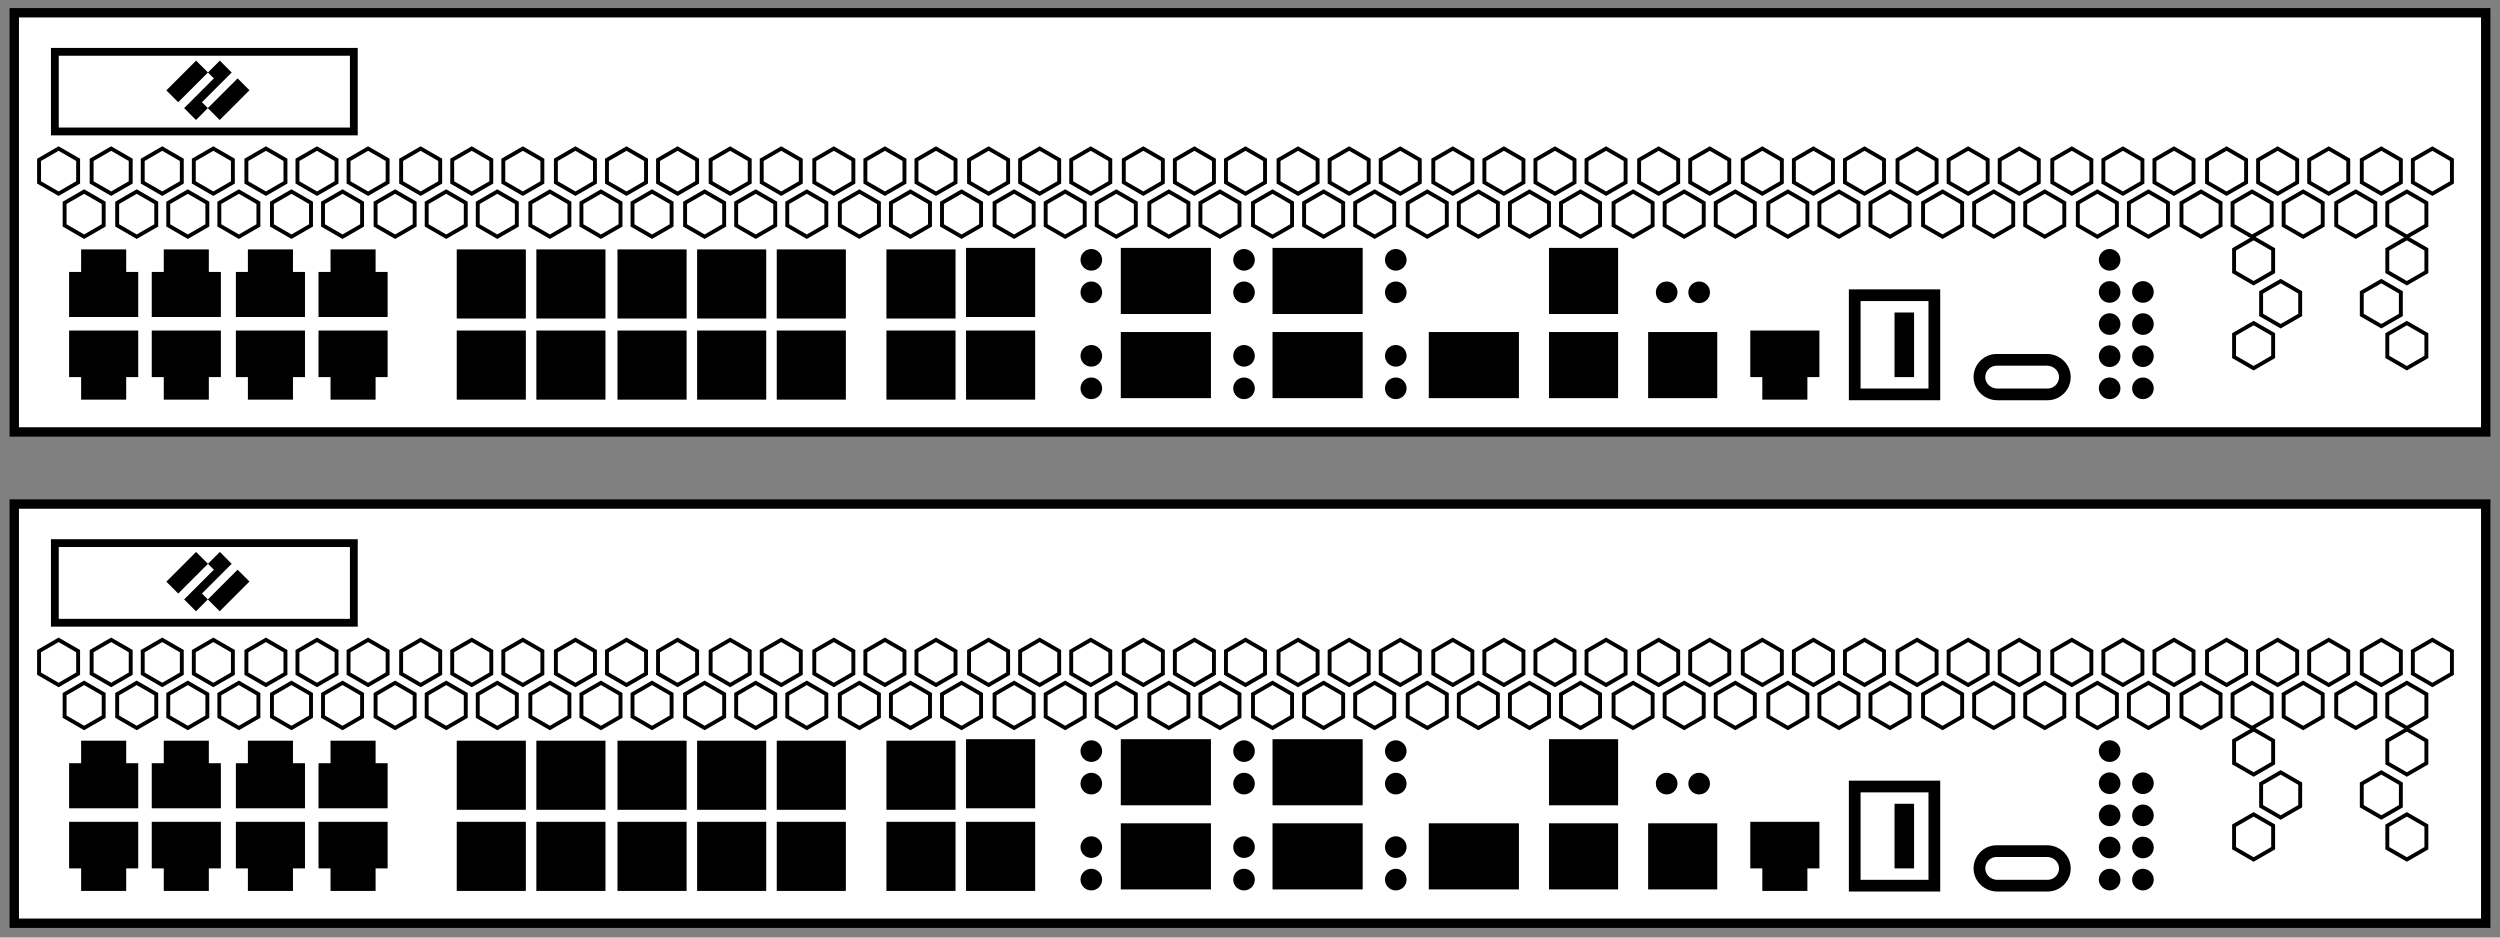 <?xml version="1.0" encoding="UTF-8"?>
<svg id="firewalls" xmlns="http://www.w3.org/2000/svg" xmlns:xlink="http://www.w3.org/1999/xlink" viewBox="0 0 1600 600">
  <rect x="0" y="0" width="1600" height="600" fill="#808080" stroke="none"/>
  <defs>
    <style>
      .cls-1 {
        stroke-width: 2.5px;
      }

      .cls-1, .cls-2, .cls-3, .cls-4 {
        fill: none;
      }

      .cls-1, .cls-2, .cls-4, .cls-5 {
        stroke: #000;
        stroke-miterlimit: 10;
      }

      .cls-2 {
        stroke-width: 5px;
      }

      .cls-6 {
        clip-path: url(#clippath);
      }

      .cls-3, .cls-7 {
        stroke-width: 0px;
      }

      .cls-4 {
        stroke-width: 7.5px;
      }

      .cls-8 {
        clip-path: url(#clippath-1);
      }

      .cls-9 {
        clip-path: url(#clippath-4);
      }

      .cls-10 {
        clip-path: url(#clippath-3);
      }

      .cls-11 {
        clip-path: url(#clippath-2);
      }

      .cls-12 {
        clip-path: url(#clippath-5);
      }

      .cls-7 {
        fill: #000;
      }

      .cls-5 {
        fill: #fff;
        stroke-width: 6px;
      }
    </style>
    <clipPath id="clippath">
      <rect class="cls-3" width="1600" height="285.58"/>
    </clipPath>
    <clipPath id="clippath-1">
      <rect class="cls-3" width="1600" height="285.58"/>
    </clipPath>
    <clipPath id="clippath-2">
      <rect class="cls-3" width="1600" height="285.58"/>
    </clipPath>
    <clipPath id="clippath-3">
      <rect class="cls-3" y="314.42" width="1600" height="285.58"/>
    </clipPath>
    <clipPath id="clippath-4">
      <rect class="cls-3" y="314.42" width="1600" height="285.58"/>
    </clipPath>
    <clipPath id="clippath-5">
      <rect class="cls-3" y="314.42" width="1600" height="285.58"/>
    </clipPath>
  </defs>
  <g id="firewall-2" data-name="firewall">
    <g class="cls-6">
      <g class="cls-8">
        <rect class="cls-5" x="9.13" y="8.17" width="1581.73" height="268.27"/>
      </g>
      <polygon class="cls-7" points="1127.88 241.35 1127.88 255.77 1156.73 255.77 1156.73 241.35 1164.42 241.35 1164.42 211.54 1120.19 211.54 1120.19 241.35 1127.88 241.35"/>
      <g class="cls-11">
        <path class="cls-7" d="M698.44,234.66c-3.83,0-6.92-3.1-6.92-6.92s3.1-6.94,6.92-6.94,6.92,3.1,6.92,6.94-3.1,6.92-6.92,6.92"/>
        <path class="cls-7" d="M698.44,255.45c-3.83,0-6.92-3.1-6.92-6.92s3.1-6.94,6.92-6.94,6.92,3.1,6.92,6.94-3.1,6.92-6.92,6.92"/>
        <path class="cls-7" d="M698.44,173.22c-3.83,0-6.92-3.1-6.92-6.92s3.1-6.94,6.92-6.94,6.92,3.1,6.92,6.94-3.1,6.92-6.92,6.92"/>
        <path class="cls-7" d="M698.44,194.01c-3.83,0-6.92-3.1-6.92-6.92s3.1-6.94,6.92-6.94,6.92,3.1,6.92,6.94-3.1,6.92-6.92,6.92"/>
        <path class="cls-7" d="M796.17,234.66c-3.83,0-6.92-3.1-6.92-6.92s3.1-6.94,6.92-6.94,6.92,3.1,6.92,6.94-3.1,6.92-6.92,6.92"/>
        <path class="cls-7" d="M796.17,255.45c-3.83,0-6.92-3.1-6.92-6.92s3.1-6.94,6.92-6.94,6.92,3.1,6.92,6.94-3.1,6.92-6.92,6.92"/>
        <path class="cls-7" d="M796.17,173.22c-3.83,0-6.92-3.1-6.92-6.92s3.1-6.94,6.92-6.94,6.92,3.1,6.92,6.94-3.1,6.92-6.92,6.92"/>
        <path class="cls-7" d="M796.17,194.01c-3.83,0-6.92-3.1-6.92-6.92s3.1-6.94,6.92-6.94,6.92,3.1,6.92,6.94-3.1,6.92-6.92,6.92"/>
        <polygon class="cls-7" points="133.65 174.04 133.65 159.62 104.81 159.62 104.81 174.04 97.12 174.04 97.12 202.88 141.35 202.88 141.35 174.04 133.65 174.04"/>
        <polygon class="cls-7" points="104.81 241.35 104.81 255.77 133.65 255.77 133.65 241.35 141.35 241.35 141.35 211.54 97.12 211.54 97.12 241.35 104.81 241.35"/>
        <polygon class="cls-7" points="80.77 174.04 80.77 159.62 51.92 159.62 51.92 174.04 44.23 174.04 44.23 202.88 88.46 202.88 88.46 174.04 80.77 174.04"/>
        <polygon class="cls-7" points="51.92 241.35 51.92 255.77 80.77 255.77 80.77 241.35 88.46 241.35 88.46 211.54 44.23 211.54 44.23 241.35 51.92 241.35"/>
        <polygon class="cls-7" points="240.38 174.04 240.38 159.62 211.54 159.62 211.54 174.04 203.85 174.04 203.85 202.88 248.08 202.88 248.08 174.04 240.38 174.04"/>
        <polygon class="cls-7" points="211.54 241.35 211.54 255.77 240.38 255.77 240.38 241.35 248.08 241.35 248.08 211.54 203.85 211.54 203.85 241.35 211.54 241.35"/>
        <polygon class="cls-7" points="187.5 174.04 187.5 159.62 158.65 159.62 158.65 174.04 150.96 174.04 150.96 202.88 195.19 202.88 195.19 174.04 187.5 174.04"/>
        <polygon class="cls-7" points="158.65 241.35 158.65 255.77 187.5 255.77 187.5 241.35 195.19 241.35 195.19 211.54 150.96 211.54 150.96 241.35 158.65 241.35"/>
        <rect class="cls-7" x="292.31" y="159.62" width="44.23" height="44.23"/>
        <rect class="cls-7" x="292.31" y="211.54" width="44.23" height="44.23"/>
        <rect class="cls-7" x="343.27" y="159.62" width="44.23" height="44.23"/>
        <rect class="cls-7" x="343.27" y="211.54" width="44.23" height="44.23"/>
        <rect class="cls-7" x="395.19" y="159.62" width="44.23" height="44.23"/>
        <rect class="cls-7" x="395.19" y="211.54" width="44.23" height="44.23"/>
        <rect class="cls-7" x="446.15" y="159.62" width="44.23" height="44.23"/>
        <rect class="cls-7" x="446.15" y="211.54" width="44.23" height="44.23"/>
        <rect class="cls-7" x="497.12" y="159.62" width="44.23" height="44.23"/>
        <rect class="cls-7" x="497.12" y="211.54" width="44.23" height="44.23"/>
        <rect class="cls-7" x="567.31" y="159.62" width="44.23" height="44.23"/>
        <rect class="cls-7" x="567.31" y="211.54" width="44.23" height="44.23"/>
        <rect class="cls-7" x="618.27" y="158.65" width="44.23" height="44.23"/>
        <rect class="cls-7" x="618.27" y="211.54" width="44.23" height="44.23"/>
        <rect class="cls-7" x="717.31" y="212.5" width="57.69" height="42.31"/>
        <rect class="cls-7" x="717.31" y="158.65" width="57.69" height="42.31"/>
        <path class="cls-7" d="M893.3,234.66c-3.83,0-6.92-3.1-6.92-6.92s3.1-6.94,6.92-6.94,6.92,3.1,6.92,6.94-3.1,6.92-6.92,6.92"/>
        <path class="cls-7" d="M893.3,255.45c-3.83,0-6.92-3.1-6.92-6.92s3.1-6.94,6.92-6.94,6.92,3.1,6.92,6.94-3.1,6.92-6.92,6.92"/>
        <path class="cls-7" d="M893.3,173.22c-3.83,0-6.92-3.1-6.92-6.92s3.1-6.94,6.92-6.94,6.92,3.1,6.92,6.94-3.1,6.92-6.92,6.92"/>
        <path class="cls-7" d="M893.3,194.01c-3.83,0-6.92-3.1-6.92-6.92s3.1-6.94,6.92-6.94,6.92,3.1,6.92,6.94-3.1,6.92-6.92,6.92"/>
        <path class="cls-7" d="M1350.17,234.89c-3.83,0-6.92-3.1-6.92-6.92s3.1-6.94,6.92-6.94,6.92,3.1,6.92,6.94-3.1,6.92-6.92,6.92"/>
        <path class="cls-7" d="M1350.17,255.45c-3.83,0-6.92-3.1-6.92-6.92s3.1-6.94,6.92-6.94,6.92,3.1,6.92,6.94-3.1,6.92-6.92,6.92"/>
        <path class="cls-7" d="M1350.17,173.22c-3.83,0-6.92-3.1-6.92-6.92s3.1-6.94,6.92-6.94,6.92,3.1,6.92,6.94-3.1,6.92-6.92,6.92"/>
        <path class="cls-7" d="M1350.17,193.78c-3.83,0-6.92-3.1-6.92-6.92s3.1-6.94,6.92-6.94,6.92,3.1,6.92,6.94-3.1,6.92-6.92,6.92"/>
        <path class="cls-7" d="M1350.17,214.34c-3.83,0-6.92-3.1-6.92-6.92s3.1-6.94,6.92-6.94,6.92,3.1,6.92,6.94-3.1,6.92-6.92,6.92"/>
        <path class="cls-7" d="M1371.48,234.89c-3.83,0-6.92-3.1-6.92-6.92s3.1-6.94,6.92-6.94,6.92,3.1,6.92,6.94-3.1,6.92-6.92,6.92"/>
        <path class="cls-7" d="M1371.48,255.45c-3.83,0-6.92-3.1-6.92-6.92s3.1-6.94,6.92-6.94,6.92,3.1,6.92,6.94-3.1,6.92-6.92,6.92"/>
        <path class="cls-7" d="M1371.48,193.78c-3.83,0-6.92-3.1-6.92-6.92s3.1-6.94,6.92-6.94,6.92,3.1,6.92,6.94-3.1,6.92-6.92,6.92"/>
        <path class="cls-7" d="M1371.48,214.34c-3.83,0-6.92-3.1-6.92-6.92s3.1-6.94,6.92-6.94,6.92,3.1,6.92,6.94-3.1,6.92-6.92,6.92"/>
        <path class="cls-7" d="M1080.53,187.08c0-3.83,3.1-6.92,6.92-6.92s6.94,3.1,6.94,6.92-3.1,6.92-6.94,6.92-6.92-3.1-6.92-6.92"/>
        <path class="cls-7" d="M1059.74,187.08c0-3.83,3.1-6.92,6.92-6.92s6.94,3.1,6.94,6.92-3.1,6.92-6.94,6.92-6.92-3.1-6.92-6.92"/>
        <rect class="cls-7" x="814.42" y="212.5" width="57.69" height="42.31"/>
        <rect class="cls-7" x="914.42" y="212.5" width="57.69" height="42.31"/>
        <rect class="cls-7" x="991.35" y="212.5" width="44.23" height="42.31"/>
        <rect class="cls-7" x="1054.81" y="212.5" width="44.23" height="42.31"/>
        <rect class="cls-7" x="991.35" y="158.65" width="44.23" height="42.31"/>
        <rect class="cls-7" x="814.42" y="158.65" width="57.69" height="42.31"/>
        <rect class="cls-4" x="1187.02" y="188.94" width="50.96" height="63.46"/>
        <path class="cls-4" d="M1277.9,230.29h32.15c6.11,0,11.36,4.78,11.45,10.88.1,6.19-4.89,11.23-11.06,11.23h-32.15c-6.11,0-11.36-4.78-11.45-10.88-.1-6.19,4.89-11.23,11.06-11.23Z"/>
        <polygon class="cls-7" points="1225 200 1218.75 200 1212.5 200 1212.5 241.35 1218.75 241.35 1225 241.35 1225 200"/>
        <polygon class="cls-1" points="66.35 144.26 66.35 129.82 53.84 122.6 41.35 129.82 41.35 144.26 53.84 151.48 66.35 144.26"/>
        <polygon class="cls-1" points="100 144.26 100 129.82 87.49 122.6 75 129.82 75 144.26 87.49 151.48 100 144.26"/>
        <polygon class="cls-1" points="132.69 144.26 132.69 129.82 120.19 122.6 107.69 129.82 107.69 144.26 120.19 151.48 132.69 144.26"/>
        <polygon class="cls-1" points="165.38 144.26 165.38 129.82 152.88 122.6 140.38 129.82 140.38 144.26 152.88 151.48 165.38 144.26"/>
        <polygon class="cls-1" points="199.04 144.26 199.04 129.82 186.53 122.6 174.04 129.82 174.04 144.26 186.53 151.48 199.04 144.26"/>
        <polygon class="cls-1" points="231.73 144.26 231.73 129.82 219.22 122.6 206.73 129.82 206.73 144.26 219.22 151.48 231.73 144.26"/>
        <polygon class="cls-1" points="265.38 144.26 265.38 129.82 252.88 122.6 240.38 129.82 240.38 144.26 252.88 151.48 265.38 144.26"/>
        <polygon class="cls-1" points="298.08 144.26 298.08 129.82 285.57 122.6 273.08 129.82 273.08 144.26 285.57 151.48 298.08 144.26"/>
        <polygon class="cls-1" points="330.77 144.26 330.77 129.82 318.26 122.6 305.77 129.82 305.77 144.26 318.26 151.48 330.77 144.26"/>
        <polygon class="cls-1" points="364.42 144.26 364.42 129.82 351.92 122.6 339.42 129.82 339.42 144.26 351.92 151.48 364.42 144.26"/>
        <polygon class="cls-1" points="397.12 144.26 397.12 129.82 384.61 122.6 372.12 129.82 372.12 144.26 384.61 151.48 397.12 144.26"/>
        <polygon class="cls-1" points="429.81 144.26 429.81 129.82 417.3 122.6 404.81 129.82 404.81 144.26 417.3 151.48 429.81 144.26"/>
        <polygon class="cls-1" points="463.46 144.26 463.46 129.82 450.96 122.6 438.46 129.82 438.46 144.26 450.96 151.48 463.46 144.26"/>
        <polygon class="cls-1" points="496.15 144.26 496.15 129.82 483.65 122.6 471.15 129.82 471.15 144.26 483.65 151.48 496.15 144.26"/>
        <polygon class="cls-1" points="528.85 144.26 528.85 129.82 516.34 122.6 503.85 129.82 503.85 144.26 516.34 151.48 528.85 144.26"/>
        <polygon class="cls-1" points="562.5 144.26 562.5 129.82 549.99 122.6 537.5 129.82 537.5 144.26 549.99 151.48 562.5 144.26"/>
        <polygon class="cls-1" points="595.19 144.26 595.19 129.82 582.69 122.6 570.19 129.82 570.19 144.26 582.69 151.48 595.19 144.26"/>
        <polygon class="cls-1" points="627.88 144.26 627.88 129.82 615.38 122.6 602.88 129.82 602.88 144.26 615.38 151.48 627.88 144.26"/>
        <polygon class="cls-1" points="661.54 144.26 661.54 129.82 649.03 122.6 636.54 129.82 636.54 144.26 649.03 151.48 661.54 144.26"/>
        <polygon class="cls-1" points="694.23 144.26 694.23 129.82 681.72 122.6 669.23 129.82 669.23 144.26 681.72 151.48 694.23 144.26"/>
        <polygon class="cls-1" points="726.92 144.26 726.92 129.82 714.42 122.6 701.92 129.82 701.92 144.26 714.42 151.48 726.92 144.26"/>
        <polygon class="cls-1" points="760.58 144.26 760.58 129.82 748.07 122.6 735.58 129.82 735.58 144.26 748.07 151.48 760.58 144.26"/>
        <polygon class="cls-1" points="793.27 144.26 793.27 129.82 780.76 122.6 768.27 129.82 768.27 144.26 780.76 151.48 793.27 144.26"/>
        <polygon class="cls-1" points="826.92 144.26 826.92 129.82 814.42 122.6 801.92 129.82 801.92 144.26 814.42 151.48 826.92 144.26"/>
        <polygon class="cls-1" points="859.62 144.26 859.62 129.82 847.11 122.6 834.62 129.82 834.62 144.26 847.11 151.48 859.62 144.26"/>
        <polygon class="cls-1" points="892.31 144.26 892.31 129.82 879.8 122.6 867.31 129.82 867.31 144.26 879.8 151.48 892.31 144.26"/>
        <polygon class="cls-1" points="925.96 144.26 925.96 129.82 913.46 122.6 900.96 129.82 900.96 144.26 913.46 151.48 925.96 144.26"/>
        <polygon class="cls-1" points="958.65 144.26 958.65 129.82 946.15 122.6 933.65 129.82 933.65 144.26 946.15 151.48 958.65 144.26"/>
        <polygon class="cls-1" points="50 116.74 50 102.3 37.49 95.08 25 102.3 25 116.74 37.49 123.96 50 116.74"/>
        <polygon class="cls-1" points="83.65 116.74 83.65 102.3 71.15 95.08 58.65 102.3 58.65 116.74 71.15 123.96 83.65 116.74"/>
        <polygon class="cls-1" points="116.35 116.74 116.35 102.3 103.84 95.08 91.35 102.3 91.35 116.74 103.84 123.96 116.35 116.74"/>
        <polygon class="cls-1" points="149.04 116.74 149.04 102.3 136.53 95.08 124.04 102.3 124.04 116.74 136.53 123.96 149.04 116.74"/>
        <polygon class="cls-1" points="182.69 116.74 182.69 102.3 170.19 95.08 157.69 102.3 157.69 116.74 170.19 123.96 182.69 116.74"/>
        <polygon class="cls-1" points="215.38 116.74 215.38 102.3 202.88 95.08 190.38 102.3 190.38 116.74 202.88 123.96 215.38 116.74"/>
        <polygon class="cls-1" points="248.08 116.74 248.08 102.3 235.57 95.08 223.08 102.3 223.08 116.74 235.57 123.96 248.08 116.74"/>
        <polygon class="cls-1" points="281.73 116.74 281.73 102.3 269.22 95.08 256.73 102.3 256.73 116.74 269.22 123.96 281.73 116.74"/>
        <polygon class="cls-1" points="314.42 116.74 314.42 102.3 301.92 95.08 289.42 102.3 289.42 116.74 301.92 123.96 314.42 116.74"/>
        <polygon class="cls-1" points="347.12 116.74 347.12 102.3 334.61 95.08 322.12 102.3 322.12 116.74 334.61 123.96 347.12 116.74"/>
        <polygon class="cls-1" points="380.77 116.74 380.77 102.3 368.26 95.08 355.77 102.3 355.77 116.74 368.26 123.96 380.77 116.74"/>
        <polygon class="cls-1" points="413.46 116.74 413.46 102.3 400.96 95.08 388.46 102.3 388.46 116.74 400.96 123.96 413.46 116.74"/>
        <polygon class="cls-1" points="446.15 116.74 446.15 102.3 433.65 95.08 421.15 102.3 421.15 116.74 433.65 123.96 446.15 116.74"/>
        <polygon class="cls-1" points="479.81 116.74 479.81 102.3 467.3 95.08 454.81 102.3 454.81 116.74 467.3 123.96 479.81 116.74"/>
        <polygon class="cls-1" points="512.5 116.74 512.5 102.3 499.99 95.08 487.5 102.3 487.5 116.74 499.99 123.96 512.5 116.74"/>
        <polygon class="cls-1" points="546.15 116.74 546.15 102.3 533.65 95.08 521.15 102.3 521.15 116.74 533.65 123.96 546.15 116.74"/>
        <polygon class="cls-1" points="578.85 116.74 578.85 102.3 566.34 95.08 553.85 102.3 553.85 116.74 566.34 123.96 578.85 116.74"/>
        <polygon class="cls-1" points="611.54 116.74 611.54 102.3 599.03 95.08 586.54 102.3 586.54 116.74 599.03 123.96 611.54 116.74"/>
        <polygon class="cls-1" points="645.19 116.74 645.19 102.3 632.69 95.08 620.19 102.3 620.19 116.74 632.69 123.96 645.19 116.74"/>
        <polygon class="cls-1" points="677.88 116.74 677.88 102.3 665.38 95.08 652.88 102.3 652.88 116.74 665.38 123.96 677.88 116.74"/>
        <polygon class="cls-1" points="710.58 116.74 710.58 102.3 698.07 95.08 685.58 102.3 685.58 116.74 698.07 123.96 710.58 116.74"/>
        <polygon class="cls-1" points="744.23 116.74 744.23 102.3 731.72 95.08 719.23 102.3 719.23 116.74 731.72 123.96 744.23 116.74"/>
        <polygon class="cls-1" points="776.92 116.74 776.92 102.3 764.42 95.08 751.92 102.3 751.92 116.74 764.42 123.96 776.92 116.74"/>
        <polygon class="cls-1" points="809.62 116.74 809.62 102.3 797.11 95.08 784.62 102.3 784.62 116.74 797.11 123.96 809.62 116.74"/>
        <polygon class="cls-1" points="843.27 116.74 843.27 102.3 830.76 95.08 818.27 102.3 818.27 116.74 830.76 123.96 843.27 116.74"/>
        <polygon class="cls-1" points="875.96 116.74 875.96 102.3 863.46 95.08 850.96 102.3 850.96 116.74 863.46 123.96 875.96 116.74"/>
        <polygon class="cls-1" points="908.65 116.74 908.65 102.3 896.15 95.08 883.65 102.3 883.65 116.74 896.15 123.96 908.65 116.74"/>
        <polygon class="cls-1" points="942.31 116.74 942.31 102.3 929.8 95.08 917.31 102.3 917.31 116.74 929.8 123.96 942.31 116.74"/>
        <polygon class="cls-1" points="991.35 144.26 991.35 129.82 978.84 122.6 966.35 129.82 966.35 144.26 978.84 151.48 991.35 144.26"/>
        <polygon class="cls-1" points="1024.04 144.26 1024.04 129.82 1011.53 122.6 999.04 129.82 999.04 144.26 1011.53 151.48 1024.04 144.26"/>
        <polygon class="cls-1" points="1057.69 144.26 1057.69 129.82 1045.19 122.6 1032.69 129.82 1032.69 144.26 1045.19 151.48 1057.69 144.26"/>
        <polygon class="cls-1" points="1090.38 144.26 1090.38 129.82 1077.88 122.6 1065.38 129.82 1065.38 144.26 1077.88 151.48 1090.38 144.26"/>
        <polygon class="cls-1" points="1123.08 144.26 1123.08 129.82 1110.57 122.6 1098.08 129.82 1098.08 144.26 1110.57 151.48 1123.08 144.26"/>
        <polygon class="cls-1" points="1156.73 144.26 1156.73 129.82 1144.22 122.6 1131.73 129.82 1131.73 144.26 1144.22 151.48 1156.73 144.26"/>
        <polygon class="cls-1" points="1189.42 144.26 1189.42 129.82 1176.92 122.6 1164.42 129.82 1164.42 144.26 1176.92 151.48 1189.42 144.26"/>
        <polygon class="cls-1" points="1222.12 144.26 1222.12 129.82 1209.61 122.6 1197.12 129.82 1197.12 144.26 1209.61 151.48 1222.12 144.26"/>
        <polygon class="cls-1" points="1255.77 144.26 1255.77 129.82 1243.26 122.6 1230.77 129.82 1230.77 144.26 1243.26 151.48 1255.77 144.26"/>
        <polygon class="cls-1" points="1288.46 144.26 1288.46 129.82 1275.96 122.6 1263.46 129.82 1263.46 144.26 1275.96 151.48 1288.46 144.26"/>
        <polygon class="cls-1" points="1321.15 144.26 1321.15 129.82 1308.65 122.6 1296.15 129.82 1296.15 144.26 1308.65 151.48 1321.15 144.26"/>
        <polygon class="cls-1" points="1354.81 144.26 1354.81 129.82 1342.3 122.6 1329.81 129.82 1329.81 144.26 1342.3 151.48 1354.81 144.26"/>
        <polygon class="cls-1" points="1387.5 144.26 1387.5 129.82 1374.99 122.6 1362.5 129.82 1362.5 144.26 1374.99 151.48 1387.5 144.26"/>
        <polygon class="cls-1" points="1421.15 144.26 1421.15 129.82 1408.65 122.6 1396.15 129.82 1396.15 144.26 1408.65 151.48 1421.15 144.26"/>
        <polygon class="cls-1" points="1453.85 144.26 1453.85 129.82 1441.34 122.6 1428.85 129.82 1428.85 144.26 1441.34 151.48 1453.85 144.26"/>
        <polygon class="cls-1" points="1486.54 144.26 1486.54 129.82 1474.03 122.6 1461.54 129.82 1461.54 144.26 1474.03 151.48 1486.54 144.26"/>
        <polygon class="cls-1" points="1520.19 144.26 1520.19 129.82 1507.69 122.6 1495.19 129.82 1495.19 144.26 1507.69 151.48 1520.19 144.26"/>
        <polygon class="cls-1" points="1552.88 144.26 1552.88 129.82 1540.38 122.6 1527.88 129.82 1527.88 144.26 1540.38 151.48 1552.88 144.26"/>
        <polygon class="cls-1" points="975 116.74 975 102.3 962.49 95.08 950 102.3 950 116.74 962.49 123.96 975 116.74"/>
        <polygon class="cls-1" points="1007.69 116.74 1007.69 102.3 995.19 95.08 982.69 102.3 982.69 116.74 995.19 123.96 1007.69 116.74"/>
        <polygon class="cls-1" points="1040.38 116.74 1040.38 102.3 1027.88 95.08 1015.38 102.3 1015.38 116.74 1027.88 123.96 1040.38 116.74"/>
        <polygon class="cls-1" points="1074.04 116.74 1074.04 102.3 1061.53 95.08 1049.04 102.3 1049.04 116.74 1061.53 123.96 1074.04 116.74"/>
        <polygon class="cls-1" points="1106.73 116.74 1106.73 102.3 1094.22 95.08 1081.73 102.3 1081.73 116.74 1094.22 123.96 1106.73 116.74"/>
        <polygon class="cls-1" points="1140.38 116.74 1140.38 102.3 1127.88 95.08 1115.38 102.3 1115.38 116.74 1127.88 123.96 1140.38 116.74"/>
        <polygon class="cls-1" points="1173.08 116.74 1173.08 102.3 1160.57 95.08 1148.08 102.3 1148.08 116.74 1160.57 123.96 1173.08 116.74"/>
        <polygon class="cls-1" points="1205.77 116.74 1205.77 102.3 1193.26 95.08 1180.77 102.3 1180.77 116.74 1193.26 123.96 1205.77 116.74"/>
        <polygon class="cls-1" points="1239.42 116.74 1239.42 102.3 1226.92 95.08 1214.42 102.3 1214.42 116.74 1226.92 123.96 1239.42 116.74"/>
        <polygon class="cls-1" points="1272.12 116.74 1272.12 102.3 1259.61 95.08 1247.12 102.3 1247.12 116.74 1259.61 123.96 1272.12 116.74"/>
        <polygon class="cls-1" points="1304.81 116.74 1304.81 102.3 1292.3 95.08 1279.81 102.3 1279.81 116.74 1292.3 123.96 1304.81 116.74"/>
        <polygon class="cls-1" points="1338.46 116.74 1338.46 102.3 1325.96 95.08 1313.46 102.3 1313.46 116.74 1325.96 123.96 1338.46 116.74"/>
        <polygon class="cls-1" points="1371.15 116.74 1371.15 102.3 1358.65 95.08 1346.15 102.3 1346.15 116.74 1358.65 123.96 1371.15 116.74"/>
        <polygon class="cls-1" points="1403.85 116.74 1403.85 102.3 1391.34 95.08 1378.85 102.3 1378.85 116.74 1391.34 123.96 1403.85 116.74"/>
        <polygon class="cls-1" points="1437.5 116.74 1437.5 102.3 1424.99 95.08 1412.5 102.3 1412.5 116.74 1424.99 123.96 1437.5 116.74"/>
        <polygon class="cls-1" points="1470.19 116.74 1470.19 102.3 1457.69 95.08 1445.19 102.3 1445.19 116.74 1457.69 123.96 1470.19 116.74"/>
        <polygon class="cls-1" points="1502.88 116.74 1502.88 102.3 1490.38 95.08 1477.88 102.3 1477.88 116.74 1490.38 123.96 1502.88 116.74"/>
        <polygon class="cls-1" points="1536.54 116.74 1536.54 102.3 1524.03 95.08 1511.54 102.3 1511.54 116.74 1524.03 123.96 1536.54 116.74"/>
        <polygon class="cls-1" points="1569.23 116.74 1569.23 102.3 1556.72 95.08 1544.23 102.3 1544.23 116.74 1556.72 123.96 1569.23 116.74"/>
        <polygon class="cls-1" points="1472.12 201.56 1472.12 187.12 1459.61 179.9 1447.12 187.12 1447.12 201.56 1459.61 208.78 1472.12 201.56"/>
        <polygon class="cls-1" points="1454.81 228.43 1454.81 213.99 1442.3 206.77 1429.81 213.99 1429.81 228.43 1442.3 235.65 1454.81 228.43"/>
        <polygon class="cls-1" points="1454.81 174.04 1454.81 159.6 1442.3 152.38 1429.81 159.6 1429.81 174.04 1442.3 181.26 1454.81 174.04"/>
        <polygon class="cls-1" points="1511.54 201.56 1511.54 187.12 1524.04 179.9 1536.54 187.12 1536.54 201.56 1524.04 208.78 1511.54 201.56"/>
        <polygon class="cls-1" points="1527.88 228.43 1527.88 213.99 1540.39 206.77 1552.88 213.99 1552.88 228.43 1540.39 235.65 1527.88 228.43"/>
        <polygon class="cls-1" points="1527.88 174.04 1527.88 159.6 1540.39 152.38 1552.88 159.6 1552.88 174.04 1540.39 181.26 1527.88 174.04"/>
        <rect class="cls-2" x="35.1" y="33.17" width="191.35" height="50.96"/>
        <polygon class="cls-7" points="148.28 46.4 140.69 38.81 133.09 46.4 136.88 50.17 117.84 69.21 125.43 76.8 133.02 69.21 129.24 65.44 148.28 46.4"/>
        <rect class="cls-7" x="106.32" y="46.75" width="26.93" height="10.73" transform="translate(-1.77 99.96) rotate(-45)"/>
        <rect class="cls-7" x="132.87" y="58.12" width="26.93" height="10.73" transform="translate(-2.03 122.07) rotate(-45)"/>
      </g>
    </g>
  </g>
  <g id="firewall-3" data-name="firewall">
    <g class="cls-10">
      <g class="cls-9">
        <rect class="cls-5" x="9.13" y="322.6" width="1581.73" height="268.27"/>
      </g>
      <polygon class="cls-7" points="1127.88 555.77 1127.88 570.19 1156.73 570.19 1156.73 555.77 1164.42 555.77 1164.42 525.96 1120.19 525.96 1120.19 555.77 1127.88 555.77"/>
      <g class="cls-12">
        <path class="cls-7" d="M698.44,549.08c-3.83,0-6.92-3.1-6.92-6.92s3.1-6.94,6.92-6.94,6.92,3.1,6.92,6.94-3.1,6.92-6.92,6.92"/>
        <path class="cls-7" d="M698.44,569.87c-3.83,0-6.92-3.1-6.92-6.92s3.1-6.94,6.92-6.94,6.92,3.1,6.92,6.94-3.1,6.92-6.92,6.92"/>
        <path class="cls-7" d="M698.44,487.64c-3.83,0-6.92-3.1-6.92-6.92s3.1-6.94,6.92-6.94,6.92,3.1,6.92,6.94-3.1,6.92-6.92,6.92"/>
        <path class="cls-7" d="M698.44,508.44c-3.83,0-6.92-3.1-6.92-6.92s3.1-6.94,6.92-6.94,6.92,3.1,6.92,6.94-3.1,6.92-6.92,6.92"/>
        <path class="cls-7" d="M796.17,549.08c-3.83,0-6.92-3.1-6.92-6.92s3.1-6.94,6.92-6.94,6.92,3.1,6.92,6.94-3.1,6.92-6.92,6.92"/>
        <path class="cls-7" d="M796.17,569.87c-3.83,0-6.92-3.1-6.92-6.92s3.1-6.94,6.92-6.94,6.92,3.1,6.92,6.94-3.1,6.92-6.92,6.92"/>
        <path class="cls-7" d="M796.17,487.64c-3.83,0-6.92-3.1-6.92-6.92s3.1-6.94,6.92-6.94,6.92,3.1,6.92,6.94-3.1,6.92-6.92,6.92"/>
        <path class="cls-7" d="M796.17,508.44c-3.83,0-6.92-3.1-6.92-6.92s3.1-6.94,6.92-6.94,6.92,3.1,6.92,6.94-3.1,6.92-6.92,6.92"/>
        <polygon class="cls-7" points="133.65 488.46 133.65 474.04 104.81 474.04 104.81 488.46 97.12 488.46 97.12 517.31 141.35 517.31 141.35 488.46 133.65 488.46"/>
        <polygon class="cls-7" points="104.81 555.77 104.81 570.19 133.65 570.19 133.65 555.77 141.35 555.77 141.35 525.96 97.12 525.96 97.12 555.77 104.81 555.77"/>
        <polygon class="cls-7" points="80.77 488.46 80.77 474.04 51.92 474.04 51.92 488.46 44.23 488.46 44.23 517.31 88.46 517.31 88.46 488.46 80.77 488.46"/>
        <polygon class="cls-7" points="51.92 555.77 51.92 570.19 80.77 570.19 80.77 555.77 88.46 555.77 88.46 525.96 44.23 525.96 44.23 555.77 51.92 555.77"/>
        <polygon class="cls-7" points="240.38 488.46 240.38 474.04 211.54 474.04 211.54 488.46 203.85 488.46 203.85 517.31 248.08 517.31 248.08 488.46 240.38 488.46"/>
        <polygon class="cls-7" points="211.54 555.77 211.54 570.19 240.38 570.19 240.38 555.77 248.08 555.77 248.08 525.96 203.85 525.96 203.85 555.77 211.54 555.77"/>
        <polygon class="cls-7" points="187.5 488.46 187.5 474.04 158.65 474.04 158.65 488.46 150.96 488.46 150.96 517.31 195.19 517.31 195.19 488.46 187.5 488.46"/>
        <polygon class="cls-7" points="158.65 555.77 158.65 570.19 187.5 570.19 187.5 555.77 195.19 555.77 195.19 525.96 150.96 525.96 150.96 555.77 158.65 555.77"/>
        <rect class="cls-7" x="292.31" y="474.04" width="44.23" height="44.23"/>
        <rect class="cls-7" x="292.31" y="525.96" width="44.23" height="44.23"/>
        <rect class="cls-7" x="343.27" y="474.04" width="44.23" height="44.23"/>
        <rect class="cls-7" x="343.27" y="525.96" width="44.23" height="44.23"/>
        <rect class="cls-7" x="395.19" y="474.04" width="44.23" height="44.23"/>
        <rect class="cls-7" x="395.19" y="525.96" width="44.23" height="44.23"/>
        <rect class="cls-7" x="446.15" y="474.04" width="44.23" height="44.23"/>
        <rect class="cls-7" x="446.15" y="525.96" width="44.23" height="44.23"/>
        <rect class="cls-7" x="497.12" y="474.04" width="44.23" height="44.23"/>
        <rect class="cls-7" x="497.12" y="525.96" width="44.23" height="44.23"/>
        <rect class="cls-7" x="567.31" y="474.04" width="44.23" height="44.23"/>
        <rect class="cls-7" x="567.31" y="525.96" width="44.23" height="44.23"/>
        <rect class="cls-7" x="618.27" y="473.08" width="44.23" height="44.23"/>
        <rect class="cls-7" x="618.27" y="525.96" width="44.23" height="44.23"/>
        <rect class="cls-7" x="717.31" y="526.92" width="57.69" height="42.31"/>
        <rect class="cls-7" x="717.31" y="473.08" width="57.69" height="42.31"/>
        <path class="cls-7" d="M893.3,549.08c-3.83,0-6.92-3.1-6.92-6.92s3.1-6.94,6.92-6.94,6.92,3.1,6.92,6.94-3.1,6.92-6.92,6.92"/>
        <path class="cls-7" d="M893.3,569.87c-3.83,0-6.92-3.1-6.92-6.92s3.1-6.94,6.92-6.94,6.92,3.1,6.92,6.94-3.1,6.92-6.92,6.92"/>
        <path class="cls-7" d="M893.3,487.64c-3.83,0-6.92-3.1-6.92-6.92s3.1-6.94,6.92-6.94,6.92,3.1,6.92,6.94-3.1,6.92-6.92,6.92"/>
        <path class="cls-7" d="M893.3,508.44c-3.83,0-6.92-3.1-6.92-6.92s3.1-6.94,6.92-6.94,6.92,3.1,6.92,6.94-3.1,6.92-6.92,6.92"/>
        <path class="cls-7" d="M1350.17,549.32c-3.83,0-6.92-3.1-6.92-6.92s3.1-6.94,6.92-6.94,6.92,3.1,6.92,6.94-3.1,6.92-6.92,6.92"/>
        <path class="cls-7" d="M1350.17,569.87c-3.83,0-6.92-3.1-6.92-6.92s3.1-6.94,6.92-6.94,6.92,3.1,6.92,6.94-3.1,6.92-6.92,6.92"/>
        <path class="cls-7" d="M1350.17,487.64c-3.83,0-6.92-3.1-6.92-6.92s3.1-6.94,6.92-6.94,6.92,3.1,6.92,6.94-3.1,6.92-6.92,6.92"/>
        <path class="cls-7" d="M1350.17,508.2c-3.83,0-6.92-3.1-6.92-6.92s3.1-6.94,6.92-6.94,6.92,3.1,6.92,6.94-3.1,6.92-6.92,6.92"/>
        <path class="cls-7" d="M1350.17,528.76c-3.83,0-6.92-3.1-6.92-6.92s3.1-6.94,6.92-6.94,6.92,3.1,6.92,6.94-3.1,6.92-6.92,6.92"/>
        <path class="cls-7" d="M1371.48,549.32c-3.83,0-6.92-3.1-6.92-6.92s3.1-6.94,6.92-6.94,6.92,3.1,6.92,6.94-3.1,6.92-6.92,6.92"/>
        <path class="cls-7" d="M1371.48,569.87c-3.83,0-6.92-3.1-6.92-6.92s3.1-6.94,6.92-6.94,6.92,3.1,6.92,6.94-3.1,6.92-6.92,6.92"/>
        <path class="cls-7" d="M1371.48,508.2c-3.83,0-6.92-3.1-6.92-6.92s3.1-6.94,6.92-6.94,6.92,3.1,6.92,6.94-3.1,6.92-6.92,6.92"/>
        <path class="cls-7" d="M1371.48,528.76c-3.83,0-6.92-3.1-6.92-6.92s3.1-6.94,6.92-6.94,6.92,3.1,6.92,6.94-3.1,6.92-6.92,6.92"/>
        <path class="cls-7" d="M1080.53,501.51c0-3.83,3.1-6.92,6.92-6.92s6.94,3.1,6.94,6.92-3.1,6.92-6.94,6.92-6.92-3.1-6.92-6.92"/>
        <path class="cls-7" d="M1059.74,501.51c0-3.83,3.1-6.92,6.92-6.92s6.94,3.1,6.94,6.92-3.1,6.92-6.94,6.92-6.92-3.1-6.92-6.92"/>
        <rect class="cls-7" x="814.42" y="526.92" width="57.69" height="42.31"/>
        <rect class="cls-7" x="914.42" y="526.92" width="57.69" height="42.31"/>
        <rect class="cls-7" x="991.35" y="526.92" width="44.23" height="42.31"/>
        <rect class="cls-7" x="1054.81" y="526.92" width="44.23" height="42.31"/>
        <rect class="cls-7" x="991.35" y="473.08" width="44.23" height="42.31"/>
        <rect class="cls-7" x="814.42" y="473.08" width="57.69" height="42.31"/>
        <rect class="cls-4" x="1187.02" y="503.37" width="50.96" height="63.46"/>
        <path class="cls-4" d="M1277.9,544.71h32.15c6.11,0,11.36,4.78,11.45,10.88.1,6.19-4.89,11.23-11.06,11.23h-32.15c-6.11,0-11.36-4.78-11.45-10.88-.1-6.19,4.89-11.23,11.06-11.23Z"/>
        <polygon class="cls-7" points="1225 514.42 1218.75 514.42 1212.5 514.42 1212.5 555.77 1218.75 555.77 1225 555.77 1225 514.42"/>
        <polygon class="cls-1" points="66.35 458.68 66.35 444.25 53.84 437.02 41.35 444.25 41.35 458.68 53.84 465.9 66.35 458.68"/>
        <polygon class="cls-1" points="100 458.68 100 444.25 87.49 437.02 75 444.25 75 458.68 87.49 465.9 100 458.68"/>
        <polygon class="cls-1" points="132.69 458.68 132.69 444.25 120.19 437.02 107.69 444.25 107.69 458.68 120.19 465.9 132.69 458.68"/>
        <polygon class="cls-1" points="165.38 458.68 165.38 444.25 152.88 437.02 140.38 444.25 140.38 458.68 152.88 465.9 165.38 458.68"/>
        <polygon class="cls-1" points="199.04 458.68 199.04 444.25 186.53 437.02 174.04 444.25 174.04 458.68 186.53 465.9 199.04 458.68"/>
        <polygon class="cls-1" points="231.73 458.68 231.73 444.25 219.22 437.02 206.73 444.25 206.73 458.68 219.22 465.9 231.73 458.68"/>
        <polygon class="cls-1" points="265.38 458.68 265.38 444.25 252.88 437.02 240.38 444.25 240.38 458.68 252.88 465.9 265.38 458.68"/>
        <polygon class="cls-1" points="298.08 458.68 298.08 444.25 285.57 437.02 273.08 444.25 273.08 458.68 285.57 465.9 298.08 458.68"/>
        <polygon class="cls-1" points="330.77 458.68 330.77 444.25 318.26 437.02 305.77 444.25 305.77 458.68 318.26 465.9 330.77 458.68"/>
        <polygon class="cls-1" points="364.42 458.68 364.42 444.25 351.92 437.02 339.42 444.25 339.42 458.68 351.92 465.9 364.42 458.68"/>
        <polygon class="cls-1" points="397.12 458.68 397.12 444.25 384.61 437.02 372.12 444.25 372.12 458.68 384.61 465.9 397.12 458.68"/>
        <polygon class="cls-1" points="429.81 458.68 429.81 444.25 417.3 437.02 404.81 444.25 404.81 458.68 417.3 465.9 429.81 458.68"/>
        <polygon class="cls-1" points="463.46 458.68 463.46 444.25 450.96 437.02 438.46 444.25 438.46 458.68 450.96 465.9 463.46 458.68"/>
        <polygon class="cls-1" points="496.15 458.68 496.15 444.25 483.65 437.02 471.15 444.25 471.15 458.68 483.65 465.9 496.15 458.68"/>
        <polygon class="cls-1" points="528.85 458.68 528.85 444.25 516.34 437.02 503.85 444.25 503.85 458.68 516.34 465.9 528.85 458.68"/>
        <polygon class="cls-1" points="562.5 458.68 562.5 444.25 549.99 437.02 537.5 444.25 537.5 458.68 549.99 465.9 562.5 458.68"/>
        <polygon class="cls-1" points="595.19 458.68 595.19 444.25 582.69 437.02 570.19 444.25 570.19 458.68 582.69 465.9 595.19 458.68"/>
        <polygon class="cls-1" points="627.88 458.68 627.88 444.25 615.38 437.02 602.88 444.25 602.88 458.68 615.38 465.9 627.88 458.68"/>
        <polygon class="cls-1" points="661.54 458.68 661.54 444.25 649.03 437.02 636.54 444.25 636.54 458.68 649.03 465.9 661.54 458.68"/>
        <polygon class="cls-1" points="694.23 458.68 694.23 444.25 681.72 437.02 669.23 444.25 669.23 458.68 681.72 465.9 694.23 458.68"/>
        <polygon class="cls-1" points="726.92 458.68 726.92 444.25 714.42 437.02 701.92 444.25 701.92 458.68 714.42 465.9 726.92 458.68"/>
        <polygon class="cls-1" points="760.58 458.68 760.58 444.25 748.07 437.02 735.58 444.25 735.58 458.68 748.07 465.9 760.58 458.68"/>
        <polygon class="cls-1" points="793.27 458.68 793.27 444.25 780.76 437.02 768.27 444.25 768.27 458.68 780.76 465.9 793.27 458.68"/>
        <polygon class="cls-1" points="826.92 458.68 826.92 444.25 814.42 437.02 801.92 444.25 801.92 458.68 814.42 465.9 826.92 458.68"/>
        <polygon class="cls-1" points="859.62 458.68 859.62 444.25 847.11 437.02 834.62 444.25 834.62 458.68 847.11 465.9 859.62 458.68"/>
        <polygon class="cls-1" points="892.31 458.68 892.31 444.25 879.8 437.02 867.31 444.25 867.31 458.68 879.8 465.9 892.31 458.68"/>
        <polygon class="cls-1" points="925.96 458.68 925.96 444.25 913.46 437.02 900.96 444.25 900.96 458.68 913.46 465.9 925.96 458.68"/>
        <polygon class="cls-1" points="958.65 458.68 958.65 444.25 946.15 437.02 933.65 444.25 933.65 458.68 946.15 465.9 958.65 458.68"/>
        <polygon class="cls-1" points="50 431.16 50 416.72 37.49 409.5 25 416.72 25 431.16 37.49 438.38 50 431.16"/>
        <polygon class="cls-1" points="83.65 431.16 83.65 416.72 71.15 409.5 58.65 416.72 58.65 431.16 71.15 438.38 83.65 431.16"/>
        <polygon class="cls-1" points="116.35 431.16 116.35 416.72 103.84 409.5 91.35 416.72 91.35 431.16 103.84 438.38 116.35 431.16"/>
        <polygon class="cls-1" points="149.04 431.16 149.04 416.72 136.53 409.5 124.04 416.72 124.04 431.16 136.53 438.38 149.04 431.16"/>
        <polygon class="cls-1" points="182.69 431.16 182.69 416.72 170.19 409.5 157.69 416.72 157.69 431.16 170.19 438.38 182.69 431.16"/>
        <polygon class="cls-1" points="215.38 431.16 215.38 416.72 202.88 409.5 190.38 416.72 190.38 431.16 202.88 438.38 215.38 431.16"/>
        <polygon class="cls-1" points="248.08 431.16 248.08 416.72 235.57 409.5 223.08 416.72 223.08 431.16 235.57 438.38 248.08 431.16"/>
        <polygon class="cls-1" points="281.73 431.16 281.73 416.72 269.22 409.5 256.73 416.72 256.73 431.16 269.22 438.38 281.73 431.16"/>
        <polygon class="cls-1" points="314.42 431.16 314.42 416.72 301.92 409.5 289.42 416.72 289.42 431.16 301.92 438.38 314.42 431.16"/>
        <polygon class="cls-1" points="347.12 431.16 347.12 416.72 334.61 409.5 322.12 416.72 322.12 431.16 334.61 438.38 347.12 431.16"/>
        <polygon class="cls-1" points="380.77 431.16 380.77 416.72 368.26 409.5 355.77 416.72 355.77 431.16 368.26 438.38 380.77 431.16"/>
        <polygon class="cls-1" points="413.46 431.16 413.46 416.72 400.96 409.5 388.46 416.72 388.46 431.16 400.96 438.38 413.46 431.16"/>
        <polygon class="cls-1" points="446.15 431.16 446.15 416.72 433.65 409.5 421.15 416.72 421.15 431.16 433.65 438.38 446.15 431.16"/>
        <polygon class="cls-1" points="479.81 431.16 479.81 416.72 467.3 409.5 454.81 416.72 454.81 431.16 467.3 438.38 479.81 431.16"/>
        <polygon class="cls-1" points="512.5 431.16 512.5 416.72 499.99 409.5 487.5 416.72 487.5 431.16 499.99 438.38 512.5 431.16"/>
        <polygon class="cls-1" points="546.15 431.16 546.15 416.72 533.65 409.5 521.15 416.72 521.15 431.16 533.65 438.38 546.15 431.16"/>
        <polygon class="cls-1" points="578.85 431.16 578.85 416.72 566.34 409.5 553.85 416.72 553.85 431.16 566.34 438.38 578.85 431.16"/>
        <polygon class="cls-1" points="611.54 431.16 611.54 416.72 599.03 409.5 586.54 416.72 586.54 431.16 599.03 438.38 611.54 431.16"/>
        <polygon class="cls-1" points="645.19 431.16 645.19 416.72 632.69 409.5 620.19 416.72 620.19 431.16 632.69 438.38 645.19 431.16"/>
        <polygon class="cls-1" points="677.88 431.16 677.88 416.72 665.38 409.5 652.88 416.72 652.88 431.16 665.38 438.38 677.88 431.16"/>
        <polygon class="cls-1" points="710.58 431.16 710.58 416.72 698.07 409.5 685.58 416.72 685.58 431.16 698.07 438.38 710.58 431.16"/>
        <polygon class="cls-1" points="744.23 431.16 744.23 416.72 731.72 409.5 719.23 416.72 719.23 431.16 731.72 438.38 744.23 431.16"/>
        <polygon class="cls-1" points="776.92 431.16 776.92 416.72 764.42 409.5 751.92 416.72 751.92 431.16 764.42 438.38 776.92 431.16"/>
        <polygon class="cls-1" points="809.62 431.16 809.62 416.72 797.11 409.5 784.62 416.72 784.62 431.16 797.11 438.38 809.62 431.16"/>
        <polygon class="cls-1" points="843.27 431.16 843.27 416.72 830.76 409.5 818.27 416.72 818.27 431.16 830.76 438.38 843.27 431.16"/>
        <polygon class="cls-1" points="875.96 431.16 875.96 416.72 863.46 409.5 850.96 416.72 850.96 431.16 863.46 438.38 875.96 431.16"/>
        <polygon class="cls-1" points="908.65 431.16 908.65 416.72 896.15 409.5 883.65 416.72 883.65 431.16 896.15 438.38 908.65 431.16"/>
        <polygon class="cls-1" points="942.31 431.16 942.31 416.72 929.8 409.5 917.31 416.72 917.31 431.16 929.8 438.38 942.31 431.16"/>
        <polygon class="cls-1" points="991.35 458.68 991.35 444.25 978.84 437.02 966.35 444.25 966.35 458.68 978.84 465.9 991.35 458.68"/>
        <polygon class="cls-1" points="1024.04 458.68 1024.04 444.25 1011.53 437.02 999.04 444.25 999.04 458.68 1011.53 465.9 1024.04 458.68"/>
        <polygon class="cls-1" points="1057.69 458.68 1057.69 444.25 1045.19 437.02 1032.69 444.25 1032.69 458.68 1045.19 465.9 1057.69 458.68"/>
        <polygon class="cls-1" points="1090.38 458.68 1090.38 444.25 1077.88 437.02 1065.38 444.25 1065.38 458.68 1077.88 465.9 1090.38 458.68"/>
        <polygon class="cls-1" points="1123.08 458.68 1123.08 444.25 1110.57 437.02 1098.08 444.25 1098.08 458.68 1110.57 465.9 1123.08 458.68"/>
        <polygon class="cls-1" points="1156.73 458.68 1156.73 444.25 1144.22 437.02 1131.73 444.25 1131.73 458.68 1144.22 465.9 1156.73 458.68"/>
        <polygon class="cls-1" points="1189.42 458.68 1189.42 444.25 1176.92 437.02 1164.42 444.25 1164.42 458.68 1176.92 465.9 1189.42 458.68"/>
        <polygon class="cls-1" points="1222.12 458.68 1222.12 444.25 1209.61 437.02 1197.12 444.25 1197.12 458.68 1209.61 465.9 1222.12 458.68"/>
        <polygon class="cls-1" points="1255.77 458.68 1255.77 444.25 1243.26 437.02 1230.77 444.25 1230.77 458.68 1243.26 465.9 1255.77 458.68"/>
        <polygon class="cls-1" points="1288.46 458.68 1288.46 444.25 1275.96 437.02 1263.46 444.25 1263.46 458.68 1275.96 465.9 1288.46 458.68"/>
        <polygon class="cls-1" points="1321.15 458.68 1321.15 444.25 1308.65 437.02 1296.15 444.25 1296.15 458.68 1308.65 465.9 1321.15 458.68"/>
        <polygon class="cls-1" points="1354.81 458.68 1354.81 444.25 1342.3 437.02 1329.81 444.25 1329.81 458.68 1342.3 465.9 1354.81 458.68"/>
        <polygon class="cls-1" points="1387.5 458.68 1387.5 444.25 1374.99 437.02 1362.5 444.25 1362.5 458.68 1374.99 465.9 1387.5 458.68"/>
        <polygon class="cls-1" points="1421.15 458.68 1421.15 444.25 1408.65 437.02 1396.15 444.25 1396.15 458.68 1408.65 465.9 1421.15 458.68"/>
        <polygon class="cls-1" points="1453.85 458.68 1453.85 444.25 1441.34 437.02 1428.85 444.25 1428.85 458.68 1441.34 465.9 1453.85 458.68"/>
        <polygon class="cls-1" points="1486.54 458.68 1486.54 444.25 1474.03 437.02 1461.54 444.25 1461.54 458.68 1474.03 465.91 1486.54 458.68"/>
        <polygon class="cls-1" points="1520.19 458.68 1520.19 444.25 1507.69 437.02 1495.19 444.25 1495.19 458.68 1507.69 465.9 1520.19 458.68"/>
        <polygon class="cls-1" points="1552.88 458.68 1552.88 444.25 1540.38 437.02 1527.88 444.25 1527.88 458.68 1540.38 465.9 1552.88 458.68"/>
        <polygon class="cls-1" points="975 431.16 975 416.72 962.49 409.5 950 416.72 950 431.16 962.49 438.38 975 431.16"/>
        <polygon class="cls-1" points="1007.69 431.16 1007.69 416.72 995.19 409.5 982.69 416.72 982.69 431.16 995.19 438.38 1007.69 431.16"/>
        <polygon class="cls-1" points="1040.38 431.16 1040.38 416.72 1027.88 409.5 1015.38 416.72 1015.38 431.16 1027.88 438.38 1040.38 431.16"/>
        <polygon class="cls-1" points="1074.04 431.16 1074.04 416.72 1061.53 409.5 1049.04 416.72 1049.04 431.16 1061.53 438.38 1074.04 431.16"/>
        <polygon class="cls-1" points="1106.73 431.16 1106.73 416.72 1094.22 409.5 1081.73 416.72 1081.73 431.16 1094.22 438.38 1106.73 431.16"/>
        <polygon class="cls-1" points="1140.38 431.16 1140.38 416.72 1127.88 409.5 1115.38 416.72 1115.38 431.16 1127.88 438.38 1140.38 431.16"/>
        <polygon class="cls-1" points="1173.08 431.16 1173.08 416.72 1160.57 409.5 1148.08 416.72 1148.08 431.16 1160.57 438.38 1173.08 431.16"/>
        <polygon class="cls-1" points="1205.77 431.16 1205.77 416.72 1193.26 409.5 1180.77 416.72 1180.77 431.16 1193.26 438.38 1205.77 431.16"/>
        <polygon class="cls-1" points="1239.42 431.16 1239.42 416.72 1226.92 409.5 1214.42 416.72 1214.42 431.16 1226.92 438.38 1239.42 431.16"/>
        <polygon class="cls-1" points="1272.12 431.16 1272.12 416.72 1259.61 409.5 1247.12 416.72 1247.12 431.16 1259.61 438.38 1272.12 431.16"/>
        <polygon class="cls-1" points="1304.81 431.16 1304.81 416.72 1292.3 409.5 1279.81 416.72 1279.81 431.16 1292.3 438.38 1304.81 431.16"/>
        <polygon class="cls-1" points="1338.46 431.16 1338.46 416.72 1325.96 409.5 1313.46 416.72 1313.46 431.16 1325.96 438.38 1338.46 431.16"/>
        <polygon class="cls-1" points="1371.15 431.16 1371.15 416.72 1358.65 409.5 1346.15 416.72 1346.15 431.16 1358.65 438.38 1371.15 431.16"/>
        <polygon class="cls-1" points="1403.85 431.16 1403.85 416.72 1391.34 409.5 1378.85 416.72 1378.85 431.16 1391.34 438.38 1403.85 431.16"/>
        <polygon class="cls-1" points="1437.5 431.16 1437.5 416.72 1424.99 409.5 1412.5 416.72 1412.5 431.16 1424.99 438.38 1437.5 431.16"/>
        <polygon class="cls-1" points="1470.19 431.16 1470.19 416.72 1457.69 409.5 1445.19 416.72 1445.19 431.16 1457.69 438.38 1470.19 431.16"/>
        <polygon class="cls-1" points="1502.88 431.16 1502.88 416.72 1490.38 409.5 1477.88 416.72 1477.88 431.16 1490.38 438.38 1502.88 431.16"/>
        <polygon class="cls-1" points="1536.54 431.16 1536.54 416.72 1524.03 409.5 1511.54 416.72 1511.54 431.16 1524.03 438.38 1536.54 431.16"/>
        <polygon class="cls-1" points="1569.23 431.16 1569.23 416.72 1556.72 409.5 1544.23 416.72 1544.23 431.16 1556.72 438.38 1569.23 431.16"/>
        <polygon class="cls-1" points="1472.12 515.98 1472.12 501.55 1459.61 494.32 1447.12 501.55 1447.12 515.98 1459.61 523.21 1472.12 515.98"/>
        <polygon class="cls-1" points="1454.81 542.85 1454.81 528.42 1442.3 521.19 1429.81 528.42 1429.81 542.85 1442.3 550.07 1454.81 542.85"/>
        <polygon class="cls-1" points="1454.81 488.46 1454.81 474.02 1442.3 466.8 1429.81 474.02 1429.81 488.46 1442.3 495.68 1454.81 488.46"/>
        <polygon class="cls-1" points="1511.54 515.98 1511.54 501.55 1524.04 494.32 1536.54 501.55 1536.54 515.98 1524.04 523.21 1511.54 515.98"/>
        <polygon class="cls-1" points="1527.88 542.85 1527.88 528.42 1540.39 521.19 1552.88 528.42 1552.88 542.85 1540.39 550.07 1527.88 542.85"/>
        <polygon class="cls-1" points="1527.88 488.46 1527.88 474.02 1540.39 466.8 1552.88 474.02 1552.88 488.46 1540.39 495.68 1527.88 488.46"/>
        <rect class="cls-2" x="35.1" y="347.6" width="191.35" height="50.96"/>
        <polygon class="cls-7" points="148.28 360.82 140.69 353.23 133.09 360.82 136.88 364.6 117.84 383.63 125.43 391.22 133.02 383.63 129.24 379.86 148.28 360.82"/>
        <rect class="cls-7" x="106.32" y="361.18" width="26.93" height="10.73" transform="translate(-224.1 192.06) rotate(-45)"/>
        <rect class="cls-7" x="132.87" y="372.54" width="26.93" height="10.73" transform="translate(-224.36 214.16) rotate(-45)"/>
      </g>
    </g>
  </g>
</svg>